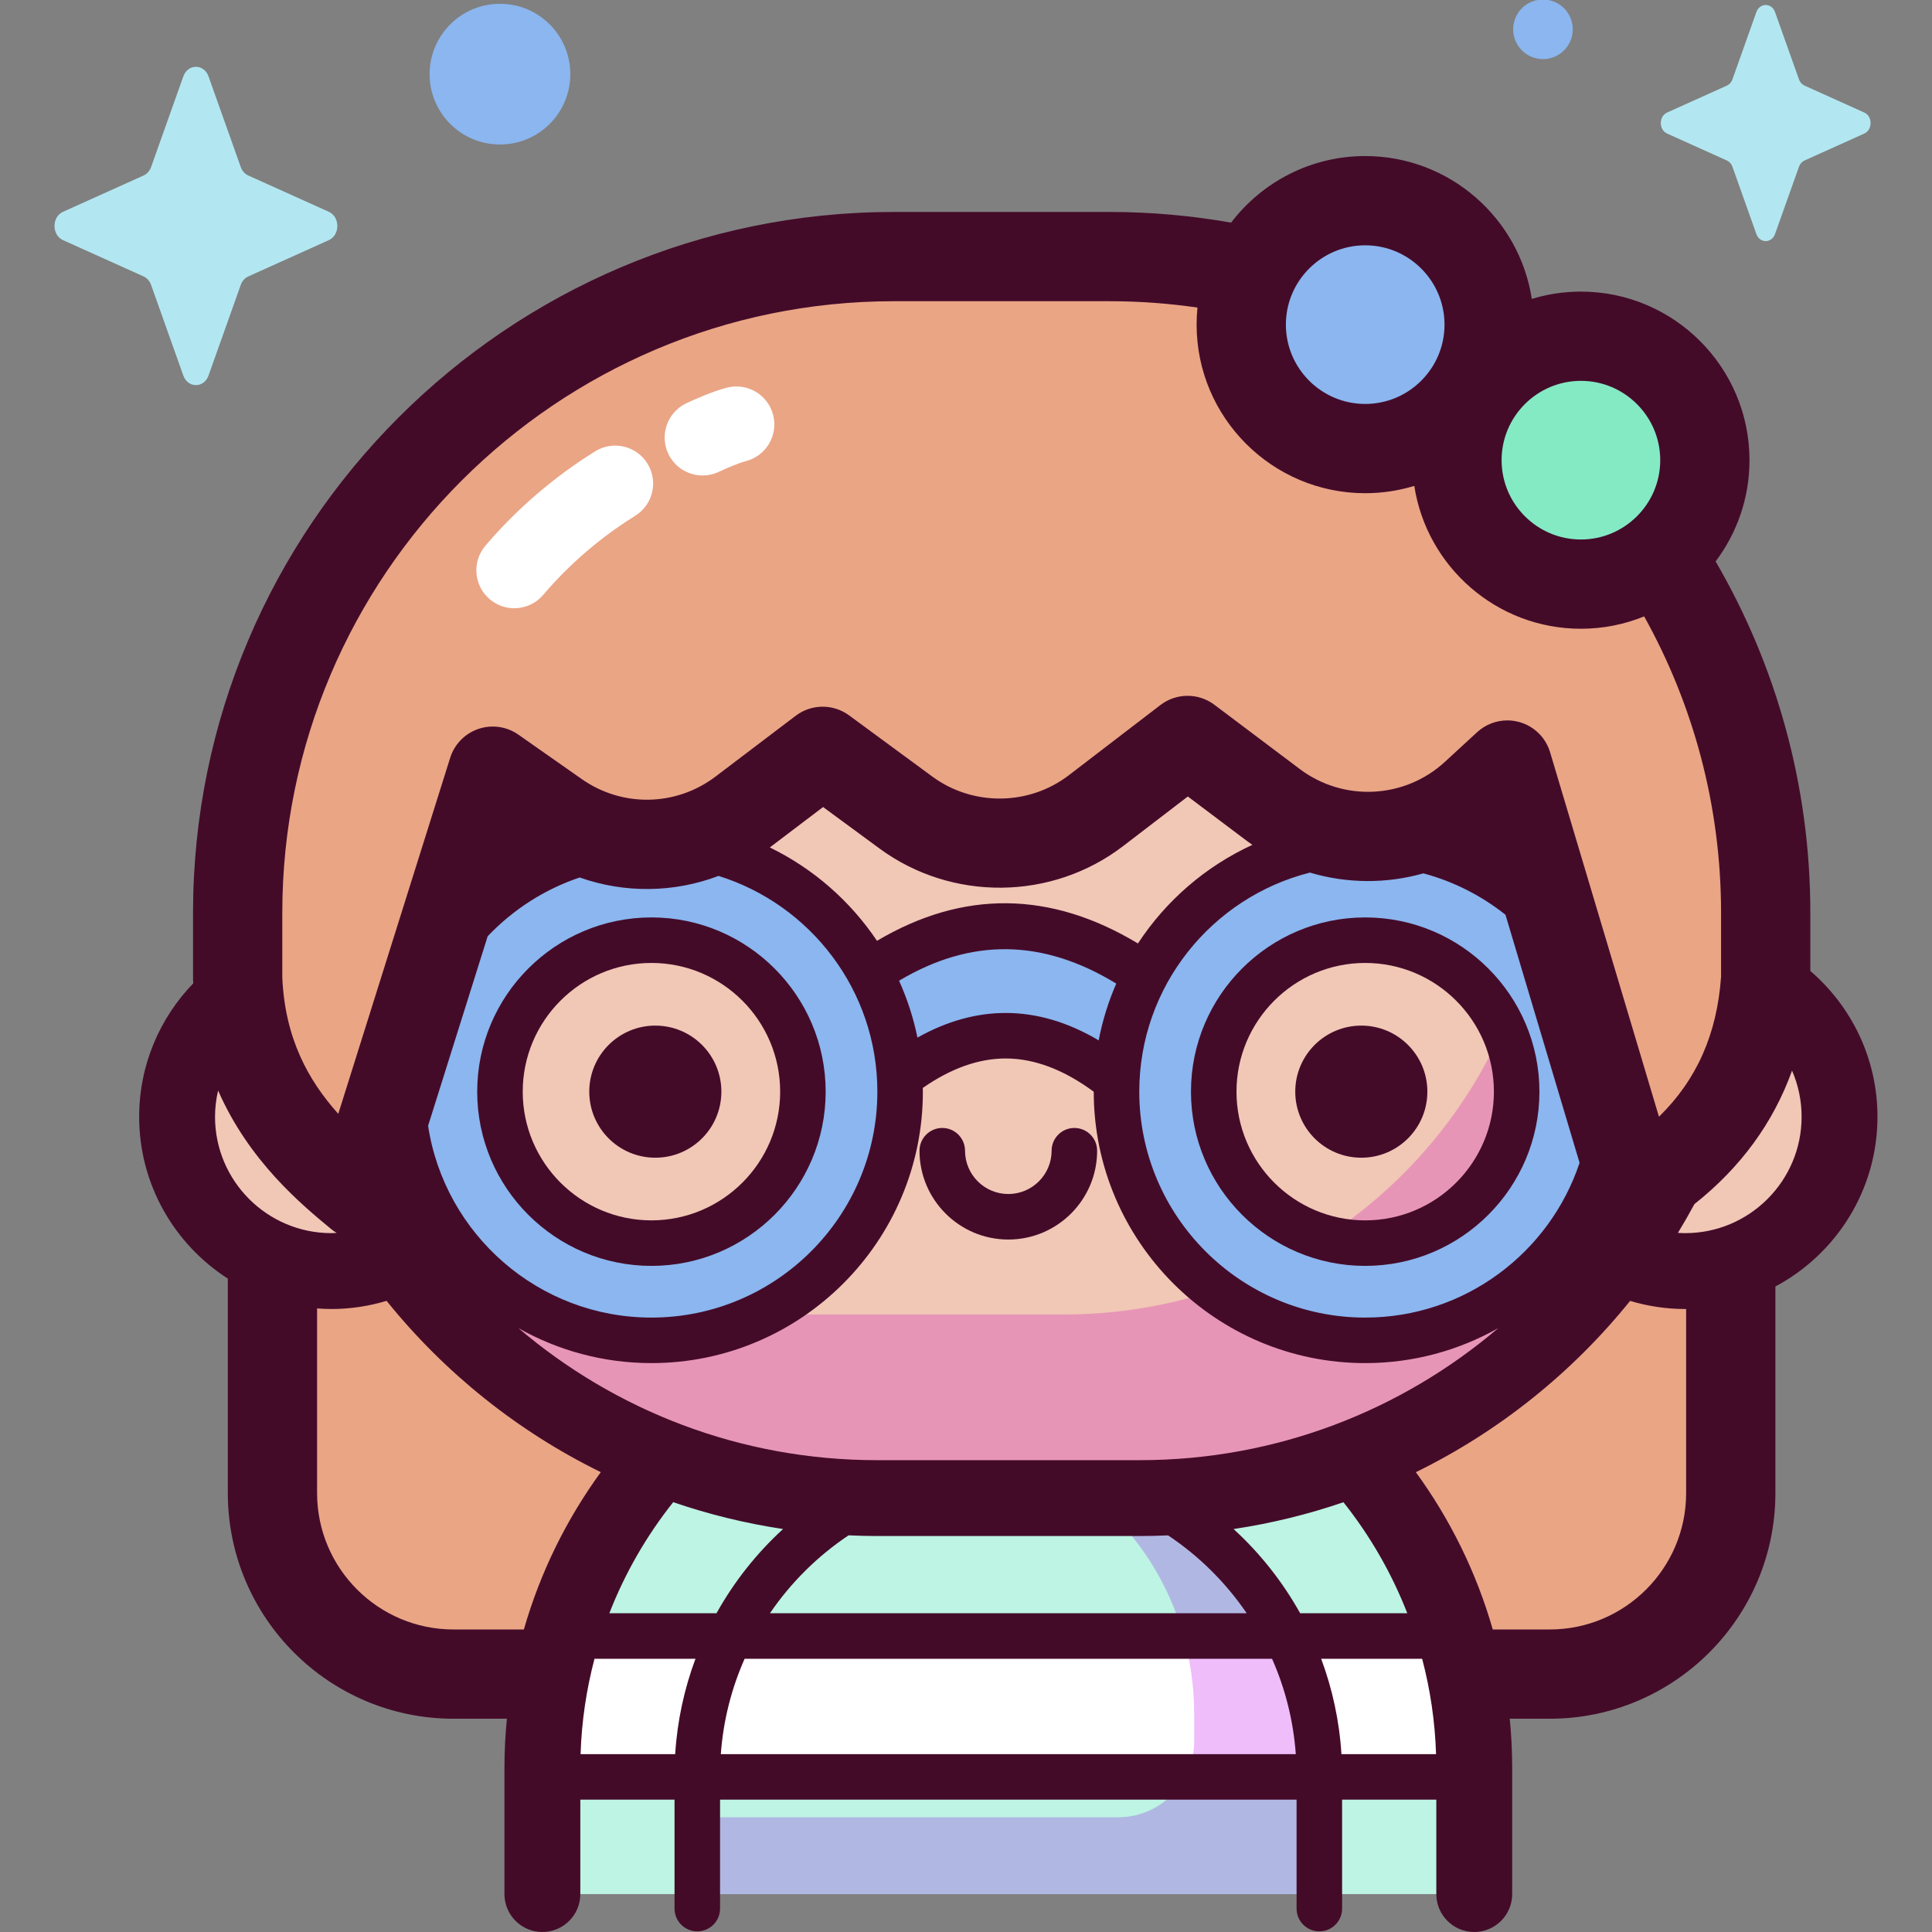 <svg id="Capa_1" enable-background="new 0 0 512 512" height="512" viewBox="0 0 512 512" width="512" xmlns="http://www.w3.org/2000/svg"><rect x="0" y="0" width="512" height="512" fill="#808080" stroke="none"/><g><g><path d="m410.705 443.655h-290.537c-26.491 0-47.966-21.475-47.966-47.966v-142.528h386.469v142.527c0 26.492-21.475 47.967-47.966 47.967z" fill="#eaa585"/><path d="m390.69 501.948v-33.382c0-68.194-55.282-123.476-123.476-123.476-68.194 0-123.476 55.282-123.476 123.476v33.382z" fill="#bdf4e3"/><path d="m390.69 471.535v-2.97c0-12.462-1.853-24.488-5.287-35.83h-236.378c-3.434 11.341-5.287 23.368-5.287 35.83v2.97z" fill="#fff"/><path d="m313.362 432.611h27.099c-12.449-24.073-36.404-41.232-64.597-44.172 17.765 7.989 31.599 24.16 37.498 44.172z" fill="#b1b7e3"/><path d="m313.671 471.663c-3.504 5.935-9.947 9.929-17.338 9.929h-111.541v20.355h164.845v-30.284z" fill="#b1b7e3"/><path d="m313.749 471.536h35.888v-1.129c0-13.576-3.294-26.379-9.109-37.67h-27.127c1.993 6.805 3.072 14.05 3.072 21.571v7.145c0 3.678-1.002 7.115-2.724 10.083z" fill="#eebdfa"/><circle cx="446.606" cy="295.958" fill="#f1c7b6" r="40.891"/><circle cx="87.822" cy="295.958" fill="#f1c7b6" r="40.891"/><path d="m302.059 397.011h-69.689c-86.598 0-156.8-70.202-156.8-156.8 0-86.598 70.202-156.8 156.8-156.8h69.689c86.598 0 156.8 70.202 156.8 156.8 0 86.599-70.202 156.8-156.8 156.8z" fill="#f1c7b6"/><path d="m302.059 83.318h-20.107c70.206 0 127.119 56.913 127.119 127.119v10.796c0 70.206-56.913 127.12-127.119 127.12h-79.262c-67.185 0-122.19-52.123-126.799-118.136-.204 3.275-.32 6.574-.32 9.901 0 86.598 70.202 156.8 156.8 156.8h69.689c86.598 0 156.8-70.202 156.8-156.8-.001-86.598-70.203-156.8-156.801-156.8z" fill="#e795b6"/><g fill="#8bb6ef"><path d="m307.125 297.111c-27.059-30.174-54.14-30.186-81.245 0v-36.029c27.081-21.083 54.163-20.573 81.245 0z"/><path d="m112.026 289.3h-16.008c-9.949 0-18.014-8.065-18.014-18.014 0-9.949 8.065-18.014 18.014-18.014h16.008c9.949 0 18.014 8.065 18.014 18.014.001 9.949-8.065 18.014-18.014 18.014z"/><path d="m172.637 223.396c-36.398 0-65.904 29.507-65.904 65.904 0 36.398 29.506 65.903 65.904 65.903s65.904-29.505 65.904-65.903c0-36.397-29.506-65.904-65.904-65.904zm0 106.046c-22.169 0-40.141-17.973-40.141-40.141 0-22.17 17.972-40.141 40.141-40.141s40.141 17.972 40.141 40.141c.001 22.168-17.971 40.141-40.141 40.141z"/><path d="m422.402 289.3h16.008c9.949 0 18.014-8.065 18.014-18.014 0-9.949-8.065-18.014-18.014-18.014h-16.008c-9.949 0-18.014 8.065-18.014 18.014 0 9.949 8.065 18.014 18.014 18.014z"/><path d="m361.791 223.396c-36.398 0-65.904 29.507-65.904 65.904 0 36.398 29.506 65.903 65.904 65.903s65.904-29.505 65.904-65.903c0-36.397-29.506-65.904-65.904-65.904zm0 106.046c-22.169 0-40.141-17.973-40.141-40.141 0-22.17 17.972-40.141 40.141-40.141s40.141 17.972 40.141 40.141c0 22.168-17.972 40.141-40.141 40.141z"/></g><path d="m433.222 315.77c17.652-10.927 32.782-27.739 34.707-56.511v-17.344c0-96.053-77.866-173.919-173.919-173.919h-57.106c-96.053 0-173.919 77.866-173.919 173.919v17.344c1.226 30.453 19.439 46.704 32.328 57.351l35.278-112.238 16.777 11.766c14.923 10.466 34.898 10.092 49.42-.923l21.229-16.103 22.077 16.23c15.027 11.048 35.545 10.842 50.348-.504l24.283-18.613 22.6 17.01c16.171 12.172 38.729 11.056 53.62-2.653l8.515-7.839z" fill="#eaa585"/><path d="m186.201 126.005c-3.74 0-7.331-2.096-9.064-5.692-2.409-5.002-.307-11.01 4.695-13.42 1.738-.836 7.076-3.217 10.868-4.173 5.376-1.354 10.847 1.907 12.205 7.292 1.357 5.383-1.908 10.847-7.292 12.205-1.49.375-5.016 1.808-7.056 2.791-1.407.676-2.893.997-4.356.997z" fill="#fff"/><path d="m136.287 161.192c-2.3 0-4.611-.784-6.502-2.39-4.232-3.594-4.75-9.938-1.156-14.17 10.374-12.217 21.559-20.358 29.116-25.036 4.721-2.922 10.916-1.465 13.839 3.256 2.921 4.721 1.464 10.917-3.256 13.839-6.328 3.917-15.694 10.732-24.372 20.954-1.989 2.342-4.82 3.547-7.669 3.547z" fill="#fff"/><ellipse cx="361.791" cy="86.03" fill="#8bb6ef" rx="32.848" ry="32.848" transform="matrix(.23 -.973 .973 .23 194.94 418.377)"/><circle cx="418.959" cy="121.952" fill="#84eac4" r="32.848"/></g><g fill="#440b29"><path d="m497.55 295.958c0-15.44-6.908-29.295-17.794-38.644v-15.398c0-33.921-9.151-65.74-25.099-93.135 5.632-7.476 8.976-16.768 8.976-26.827 0-24.634-20.041-44.676-44.675-44.676-4.525 0-8.893.681-13.012 1.939-3.291-21.411-21.838-37.861-44.155-37.861-14.48 0-27.368 6.93-35.537 17.641-10.477-1.845-21.247-2.828-32.245-2.828h-57.106c-102.421 0-185.747 83.326-185.747 185.747v17.344c0 .159.003.317.01.476.012.289.037.566.051.852-8.865 9.171-14.339 21.639-14.339 35.37 0 17.988 9.38 33.816 23.496 42.883v56.848c0 32.97 26.823 59.793 59.793 59.793h14.16c-.421 4.306-.643 8.669-.643 13.083v33.381c0 5.552 4.501 10.053 10.053 10.053s10.053-4.501 10.053-10.053v-25.019h24.969v28.87c0 3.331 2.701 6.032 6.032 6.032s6.032-2.701 6.032-6.032v-28.87h152.782v28.87c0 3.331 2.701 6.032 6.032 6.032s6.032-2.701 6.032-6.032v-28.87h24.969v25.019c0 5.552 4.501 10.053 10.053 10.053s10.053-4.501 10.053-10.053v-33.381c0-4.415-.221-8.777-.642-13.083h10.604c32.97 0 59.793-26.823 59.793-59.793v-54.756c16.079-8.576 27.051-25.516 27.051-44.975zm-290.029 109.248c-7.012 6.424-12.987 13.959-17.644 22.326h-28.399c4.164-10.691 9.899-20.602 16.929-29.442 9.36 3.21 19.091 5.613 29.114 7.116zm94.538 1.858c2.515 0 5.015-.062 7.502-.173 8.197 5.481 15.283 12.495 20.833 20.641h-126.351c5.553-8.148 12.636-15.172 20.838-20.653 2.484.111 4.978.186 7.489.186h69.689zm-144.51 32.531h26.758c-2.965 7.95-4.826 16.434-5.375 25.269h-25.074c.281-8.703 1.548-17.161 3.691-25.269zm39.782 0h139.777c3.465 7.824 5.648 16.337 6.292 25.269h-152.373c.644-8.934 2.837-17.443 6.304-25.269zm152.793 0h26.759c2.144 8.106 3.408 16.566 3.689 25.269h-25.077c-.55-8.834-2.406-17.319-5.371-25.269zm-5.567-12.063c-4.657-8.365-10.633-15.899-17.643-22.322 10.022-1.504 19.755-3.896 29.115-7.106 7.026 8.837 12.759 18.743 16.921 29.428zm-42.498-40.573h-69.689c-36.198 0-69.369-13.181-94.983-34.987 10.425 5.887 22.447 9.264 35.25 9.264 39.665 0 71.935-32.27 71.935-71.935 0-.33-.02-.655-.025-.985 7.447-5.182 14.796-7.808 21.968-7.808h.01c7.612.002 15.42 2.971 23.33 8.81.01 39.657 32.275 71.918 71.935 71.918 12.81 0 24.839-3.381 35.268-9.274-25.615 21.813-58.794 34.997-94.999 34.997zm-10.898-111.256c-8.14-4.821-16.373-7.256-24.632-7.258h-.014c-7.834 0-15.646 2.192-23.38 6.529-1.067-5.257-2.724-10.299-4.872-15.074 19.091-11.383 38.057-11.134 57.556.758-2.078 4.769-3.651 9.806-4.658 15.045zm-177.712 22.645 15.787-50.225c6.666-7.022 15.008-12.431 24.384-15.581 11.942 4.219 24.973 4.065 36.8-.418 24.358 7.592 42.089 30.353 42.089 57.176 0 33.013-26.859 59.872-59.872 59.872-29.938 0-54.813-22.088-59.188-50.824zm233.702-67.102c9.82 2.932 20.262 2.976 30.053.204 8.045 2.146 15.422 5.932 21.764 10.972l19.635 65.735c-7.92 23.8-30.387 41.016-56.813 41.016-33.013 0-59.872-26.859-59.872-59.872.001-27.965 19.274-51.505 45.233-58.055zm-45.584 18.783c-23.191-13.977-46.374-14.208-69.156-.7-7.084-10.559-16.886-19.145-28.4-24.749l14.115-10.708 14.96 10.999c19.146 14.076 45.691 13.809 64.549-.647l17.153-13.147 15.423 11.608c.554.417 1.116.821 1.681 1.213-12.402 5.693-22.914 14.805-30.325 26.131zm138.411-128.077c0 11.59-9.429 21.019-21.02 21.019-11.59 0-21.02-9.429-21.02-21.019 0-11.591 9.429-21.021 21.02-21.021 11.591.001 21.02 9.43 21.02 21.021zm-78.186-56.942c11.59 0 21.02 9.429 21.02 21.021 0 11.59-9.429 21.019-21.02 21.019s-21.021-9.429-21.021-21.019c0-11.592 9.43-21.021 21.021-21.021zm-286.98 176.905c0-89.378 72.714-162.092 162.091-162.092h57.106c7.923 0 15.712.582 23.333 1.688-.15 1.487-.228 2.994-.228 4.52 0 24.634 20.042 44.675 44.676 44.675 4.525 0 8.892-.681 13.012-1.938 3.291 21.411 21.838 37.86 44.156 37.86 5.927 0 11.583-1.17 16.763-3.275 12.965 23.287 20.379 50.07 20.379 78.563v16.936c-1.088 15.165-6.395 27.242-16.455 37.097l-28.853-96.59c-1.167-3.908-4.266-6.939-8.198-8.02-1.035-.285-2.088-.423-3.134-.423-2.93 0-5.8 1.091-8.012 3.126l-8.515 7.84c-10.693 9.846-26.881 10.647-38.497 1.904l-22.6-17.01c-4.242-3.193-10.093-3.168-14.308.063l-24.283 18.612c-10.562 8.094-25.426 8.243-36.148.362l-22.077-16.231c-4.219-3.103-9.979-3.06-14.153.106l-21.23 16.104c-10.466 7.941-24.725 8.207-35.48.663l-16.777-11.766c-3.087-2.166-7.021-2.727-10.595-1.516-3.57 1.213-6.35 4.055-7.481 7.652l-29.658 94.359c-8.015-8.957-14.136-20.091-14.836-36.172v-17.097zm-17.014 47.091c8.231 18.745 22.07 30.188 29.981 36.723.456.377.94.707 1.439 1.007-.465.022-.926.059-1.396.059-17.004 0-30.838-13.833-30.838-30.838 0-2.392.295-4.714.814-6.951zm62.371 142.821c-19.927 0-36.138-16.211-36.138-36.138v-48.944c1.253.093 2.515.156 3.791.156 5.085 0 9.989-.768 14.625-2.164 15.304 18.988 34.666 34.568 56.77 45.399-9.068 12.451-16.036 26.522-20.385 41.691zm326.674-36.138c0 19.927-16.211 36.138-36.138 36.138h-15.107c-4.347-15.165-11.315-29.233-20.38-41.681 22.104-10.831 41.474-26.409 56.779-45.396 4.63 1.39 9.531 2.151 14.609 2.151.08 0 .158-.006.237-.006zm-.237-68.894c-.652 0-1.297-.027-1.939-.068 1.522-2.5 2.98-5.042 4.372-7.625 12.249-9.708 20.896-21.536 25.872-35.372 1.627 3.751 2.534 7.884 2.534 12.227 0 17.005-13.835 30.838-30.839 30.838z"/><path d="m191.171 289.3c0-9.667-7.837-17.504-17.504-17.504-9.668 0-17.505 7.837-17.505 17.504 0 9.668 7.837 17.505 17.505 17.505 9.667 0 17.504-7.837 17.504-17.505z"/><path d="m360.762 306.805c9.667 0 17.504-7.837 17.504-17.505 0-9.667-7.837-17.504-17.504-17.504s-17.504 7.837-17.504 17.504c-.001 9.668 7.836 17.505 17.504 17.505z"/><path d="m284.719 298.922c-3.331 0-6.032 2.701-6.032 6.032 0 6.326-5.147 11.472-11.473 11.472s-11.472-5.146-11.472-11.472c0-3.331-2.701-6.032-6.032-6.032s-6.032 2.701-6.032 6.032c0 12.977 10.558 23.536 23.536 23.536s23.537-10.558 23.537-23.536c0-3.331-2.701-6.032-6.032-6.032z"/><path d="m218.81 289.301c0-25.46-20.713-46.173-46.173-46.173s-46.173 20.713-46.173 46.173 20.713 46.172 46.173 46.172 46.173-20.713 46.173-46.172zm-80.282 0c0-18.808 15.302-34.11 34.11-34.11s34.11 15.302 34.11 34.11-15.302 34.109-34.11 34.109c-18.808-.001-34.11-15.302-34.11-34.109z"/><path d="m361.791 335.473c25.46 0 46.173-20.712 46.173-46.172s-20.713-46.173-46.173-46.173-46.172 20.713-46.172 46.173c-.001 25.459 20.712 46.172 46.172 46.172zm0-80.282c18.808 0 34.11 15.302 34.11 34.11s-15.302 34.109-34.11 34.109-34.109-15.301-34.109-34.109 15.301-34.11 34.109-34.11z"/></g><g><path d="m55.262 20.251 8.538 24.009c.366 1.028 1.089 1.842 2.003 2.254l21.332 9.611c3.014 1.358 3.014 6.16 0 7.517l-21.332 9.611c-.913.411-1.637 1.226-2.003 2.254l-8.539 24.009c-1.206 3.392-5.472 3.392-6.679 0l-8.539-24.009c-.366-1.028-1.089-1.843-2.003-2.254l-21.33-9.611c-3.014-1.358-3.014-6.159 0-7.517l21.332-9.611c.913-.412 1.637-1.226 2.003-2.254l8.539-24.01c1.205-3.391 5.471-3.391 6.678.001z" fill="#b2e7f1"/><path d="m151.141 19.65c0 10.297-8.348 18.645-18.645 18.645s-18.645-8.347-18.645-18.645c0-10.297 8.348-18.645 18.645-18.645 10.298 0 18.645 8.348 18.645 18.645z" fill="#8bb6ef"/><ellipse cx="408.849" cy="7.896" fill="#8bb6ef" rx="7.896" ry="7.896" transform="matrix(.924 -.383 .383 .924 28.1 157.061)"/><path d="m470.406 3.212 6.334 17.81c.271.762.808 1.367 1.486 1.672l15.823 7.129c2.235 1.007 2.235 4.569 0 5.576l-15.823 7.129c-.677.305-1.214.909-1.486 1.672l-6.334 17.81c-.895 2.516-4.059 2.516-4.954 0l-6.334-17.81c-.271-.763-.808-1.367-1.486-1.672l-15.823-7.129c-2.236-1.007-2.236-4.569 0-5.576l15.823-7.129c.678-.305 1.214-.909 1.486-1.672l6.334-17.81c.895-2.516 4.059-2.516 4.954 0z" fill="#b2e7f1"/></g></g></svg>